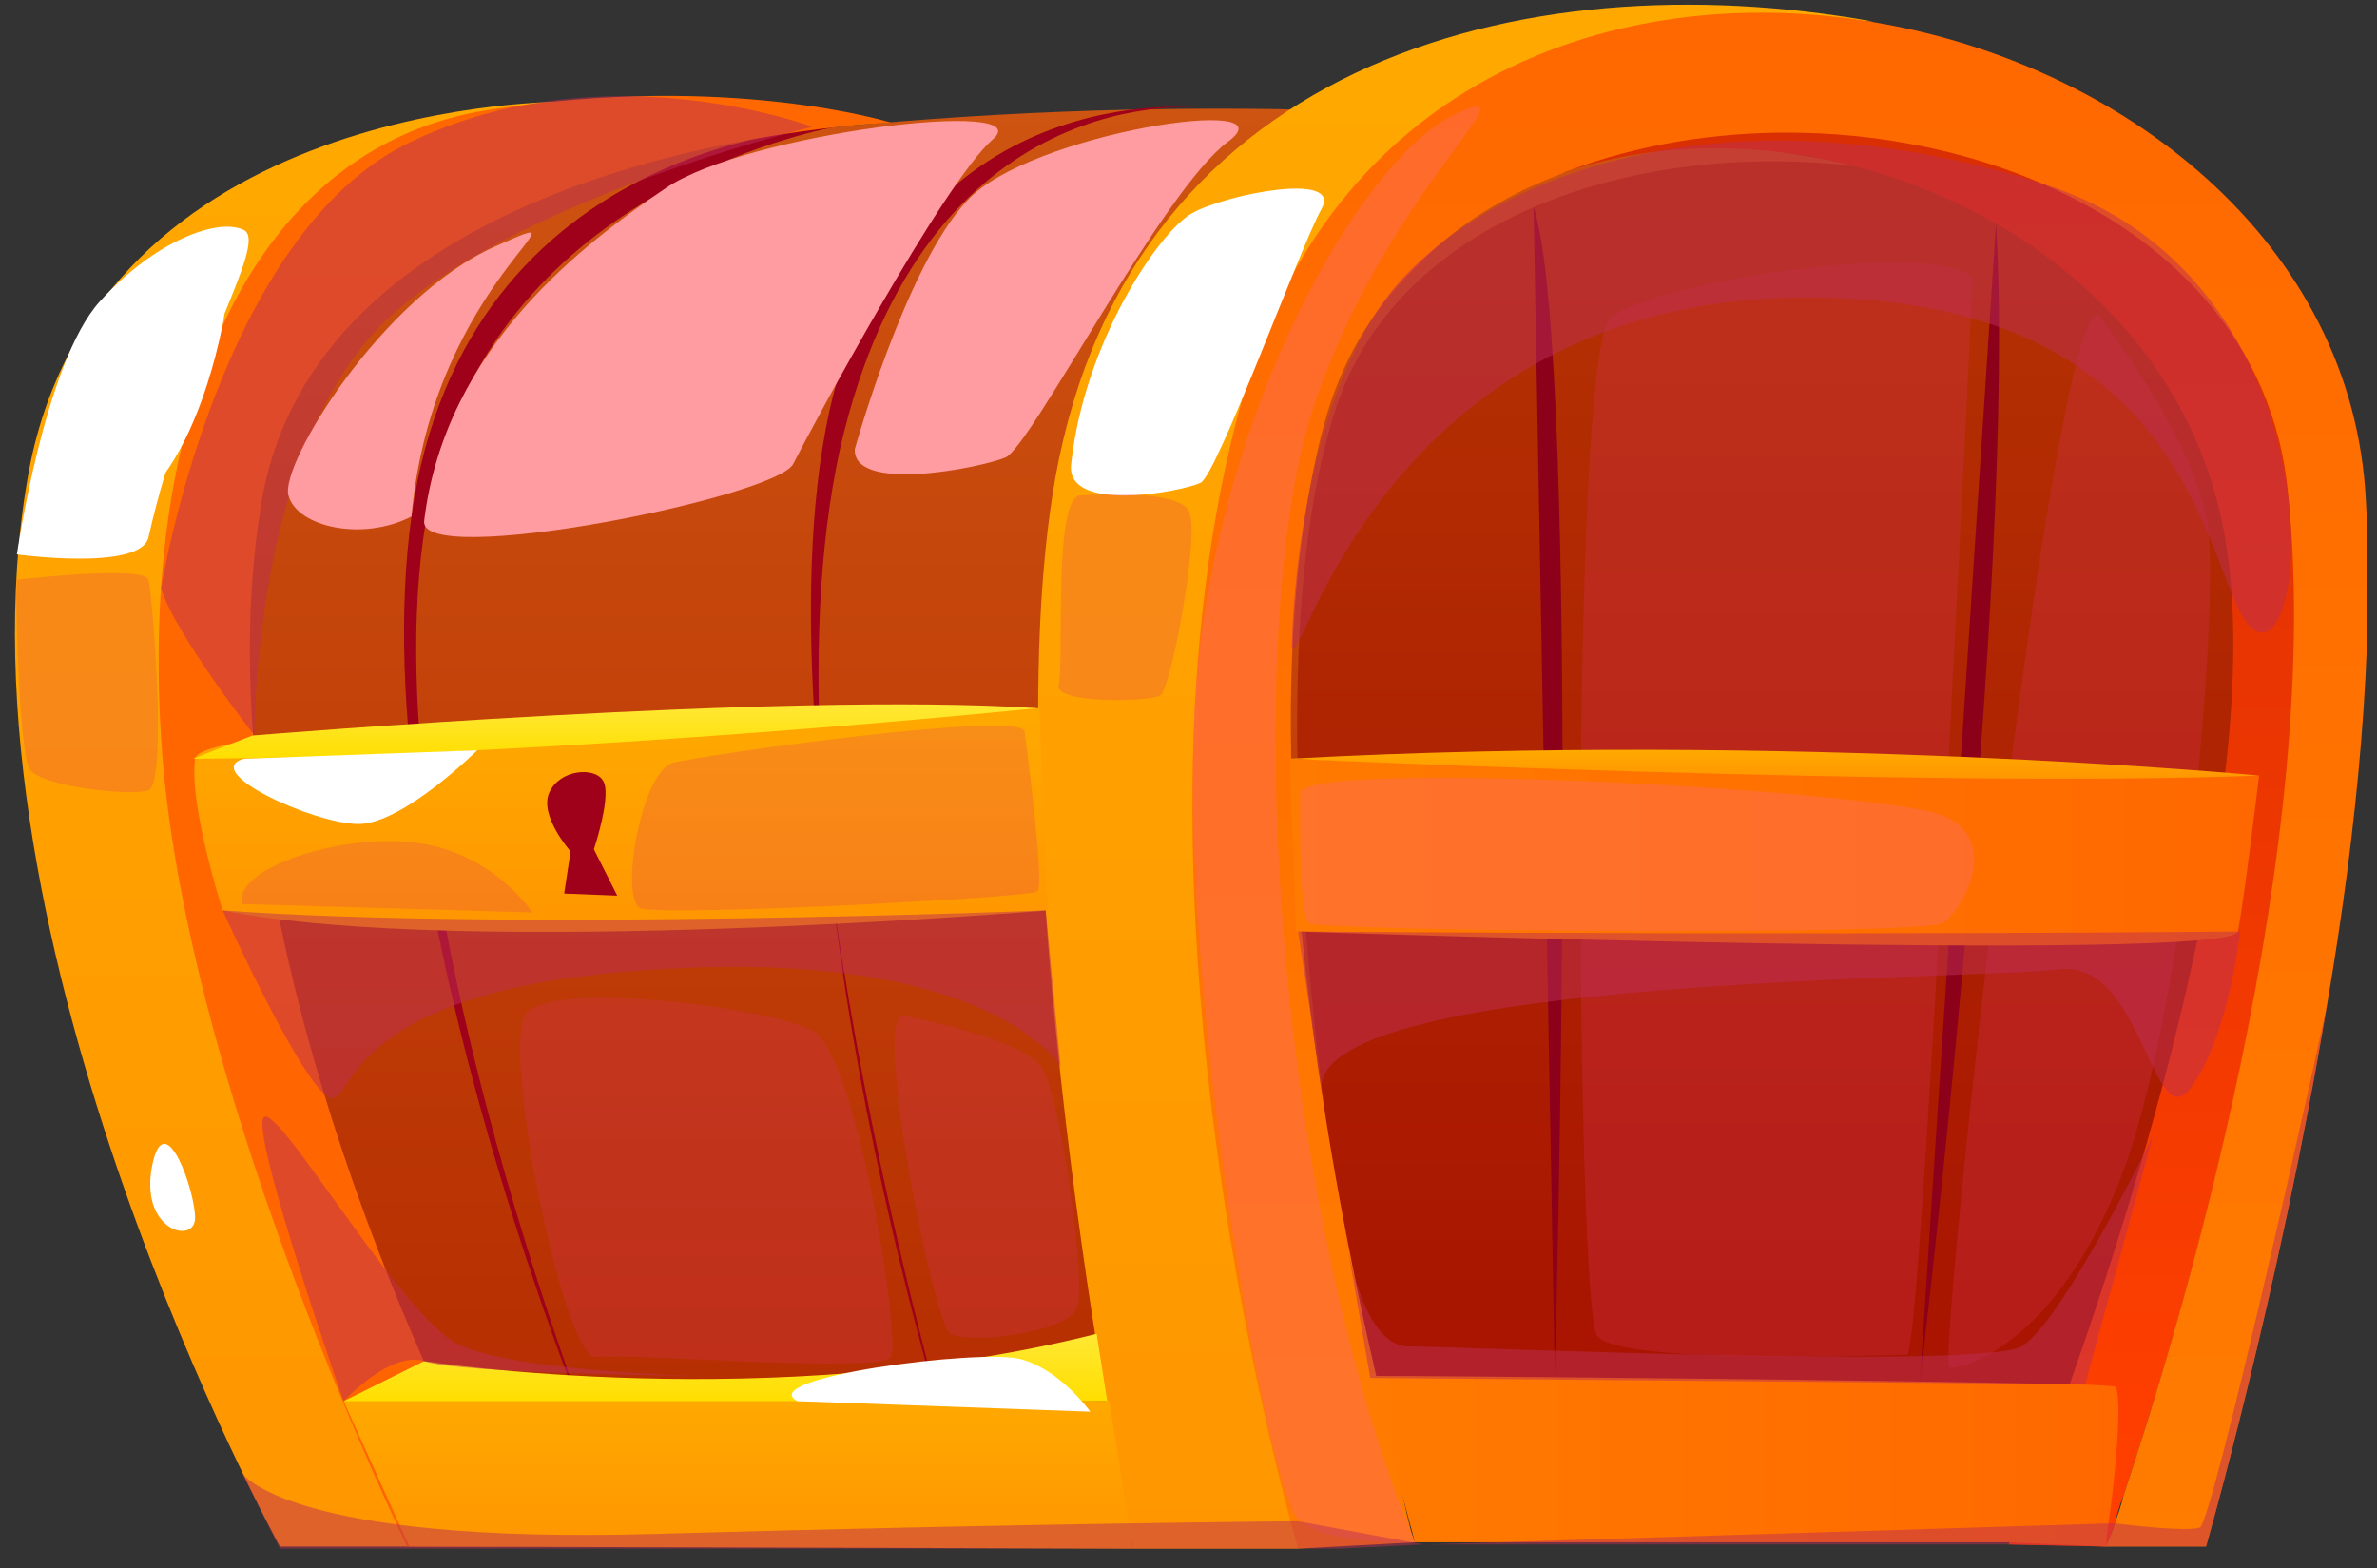 <svg width="97" height="64" viewBox="0 0 97 64" fill="none" xmlns="http://www.w3.org/2000/svg">
<rect x="0" y="0" width="97" height="64" fill="#333333" stroke="none"/>
<g clip-path="url(#clip0_29_38)">
<path d="M12.03 60.182C12.03 60.182 -0.176 30.358 5.278 16.607C10.731 2.855 43.02 3.628 49.858 16.607C56.697 29.585 47.002 61.042 47.002 61.042L12.03 60.182Z" fill="url(#paint0_radial_29_38)"/>
<path d="M12.03 61.042H66.565L76.434 6.894C76.434 6.894 50.724 0.878 17.57 7.668C17.57 7.668 4.672 10.762 3.806 23.139C3.027 35.429 12.03 61.042 12.03 61.042Z" fill="url(#paint1_linear_29_38)"/>
<path d="M56.697 61.042C56.697 61.042 49.945 30.444 54.533 16.607C59.121 2.855 85.956 3.628 91.669 16.607C97.382 29.585 85.783 60.182 85.783 60.182L56.697 61.042Z" fill="url(#paint2_linear_29_38)"/>
<path opacity="0.3" d="M80.502 11.364C79.29 9.731 67.431 11.45 65.7 12.997C64.055 14.544 64.315 53.392 65.18 54.51C66.046 55.713 77.213 55.283 77.819 55.283C78.425 55.283 80.502 11.364 80.502 11.364Z" fill="#D42F55"/>
<path opacity="0.3" d="M85.609 12.825C83.705 12.653 79.031 55.799 79.55 55.799C80.069 55.885 83.792 54.939 86.475 48.235C89.159 41.531 90.544 25.115 90.111 21.591C89.678 17.982 85.609 12.825 85.609 12.825Z" fill="#D42F55"/>
<path d="M86.648 61.042C86.475 61.471 86.389 61.815 86.302 62.159C86.129 62.675 86.042 63.019 85.956 63.105L81.974 63.019C81.974 62.933 82.147 62.675 82.32 62.245C82.753 61.214 83.445 59.237 84.398 56.658C87.6 47.634 92.621 31.046 90.717 21.506C88.38 9.559 74.183 3.628 63.968 6.98C63.882 6.98 63.795 7.066 63.795 7.066C61.458 7.84 59.38 9.129 57.736 10.934L57.649 11.02C66.306 1.394 91.063 0.19 93.314 18.583C95.218 33.968 88.812 54.596 86.648 61.042Z" fill="url(#paint3_linear_29_38)"/>
<path d="M62.583 8.441L63.449 56.143C63.449 56.229 64.574 14.63 62.583 8.441Z" fill="#8D001A"/>
<path d="M81.454 9.129L78.338 56.486C78.338 56.486 82.32 23.396 81.454 9.129Z" fill="#8D001A"/>
<path d="M52.975 63.19H46.223C46.223 63.19 40.596 35.601 42.933 20.302C45.617 2.597 62.064 -1.7 76.434 0.878C76.434 0.878 60.679 -0.067 54.793 10.59C48.993 21.248 52.975 63.19 52.975 63.19Z" fill="url(#paint4_linear_29_38)"/>
<path d="M94.959 41.016C92.968 52.877 90.024 63.104 90.024 63.104H85.956C85.956 63.018 86.129 62.761 86.302 62.159C86.389 61.901 86.562 61.471 86.648 61.042C88.812 54.596 95.045 34.226 93.314 19.615C91.756 7.324 75.308 2.683 63.968 6.98C63.882 6.98 63.795 7.066 63.795 7.066C61.458 7.926 59.38 9.215 57.736 10.934L57.649 11.02C55.918 12.739 54.706 14.802 54.014 17.38C50.811 29.585 54.1 47.204 56.178 56.228C56.87 59.065 57.389 61.987 57.649 62.675L57.736 62.932L52.975 63.19C52.975 63.19 45.011 36.374 50.724 16.177C57.909 -8.92 94.959 -1.013 96.517 19.958C96.95 26.319 96.17 33.968 94.959 41.016Z" fill="url(#paint5_linear_29_38)"/>
<path d="M52.629 30.96C52.629 30.96 75.481 31.733 92.188 31.647C92.188 31.647 91.582 36.718 91.323 38.008C91.063 39.297 52.888 38.008 52.888 38.008L52.629 30.96Z" fill="url(#paint6_linear_29_38)"/>
<path d="M52.629 30.96C52.629 30.96 78.684 32.163 92.188 31.648C92.275 31.648 73.144 29.843 52.629 30.96Z" fill="url(#paint7_linear_29_38)"/>
<path d="M11.424 63.104C11.424 63.104 -2.167 38.437 1.123 19.529C3.806 3.886 23.197 4.144 23.197 4.144C23.197 4.144 12.636 6.207 8.134 16.864C3.633 27.522 16.704 63.104 16.704 63.104H11.424Z" fill="url(#paint8_linear_29_38)"/>
<path d="M24.755 60.182C24.755 60.182 14.627 36.632 16.791 21.076C18.955 5.519 34.104 5.175 34.104 5.175C34.104 5.175 20.946 7.41 17.83 19.185C13.934 33.538 24.755 60.182 24.755 60.182Z" fill="#9F001A"/>
<path d="M39.124 60.182C39.124 60.182 30.555 31.905 33.844 16.778C36.96 2.941 48.993 4.402 48.993 4.402C48.993 4.402 37.739 3.113 34.277 18.325C30.728 34.57 39.124 60.182 39.124 60.182Z" fill="#9F001A"/>
<path d="M36.354 5.004C36.354 5.004 29.776 2.941 19.907 4.488C10.039 6.035 5.451 17.208 6.663 31.304C7.961 45.399 16.618 63.105 16.618 63.105H20.427L24.668 60.182L19.474 60.096C19.474 60.096 7.788 38.351 10.645 20.646C12.982 5.863 36.354 5.004 36.354 5.004Z" fill="url(#paint9_linear_29_38)"/>
<path d="M9.087 37.148C9.087 37.148 7.702 32.851 7.961 30.96C8.221 29.069 42.414 28.897 42.414 28.897L42.76 37.148C42.674 37.148 18.955 39.125 9.087 37.148Z" fill="url(#paint10_linear_29_38)"/>
<path d="M23.023 36.46L23.283 34.741C23.283 34.741 21.985 33.28 22.418 32.335C22.85 31.39 24.235 31.303 24.582 31.819C25.014 32.335 24.235 34.656 24.235 34.656L25.188 36.546L23.023 36.46Z" fill="#9F001A"/>
<path opacity="0.5" d="M6.576 23.998C7.096 25.803 10.385 30.014 10.385 30.014C10.385 30.014 10.298 19.701 14.8 14.114C19.215 8.527 33.151 5.175 33.151 5.175C33.151 5.175 24.668 1.995 16.791 5.777C8.913 9.473 6.576 23.998 6.576 23.998Z" fill="#BE2F55"/>
<path opacity="0.5" d="M52.715 26.404C52.975 27.78 56.437 12.223 73.577 12.137C90.803 12.051 89.938 25.201 92.189 25.803C94.439 26.319 95.045 11.192 83.359 7.496C71.673 3.8 62.151 6.379 57.476 11.106C52.802 15.833 52.715 26.404 52.715 26.404Z" fill="#BE2F55"/>
<path opacity="0.5" d="M53.927 44.368C53.927 39.812 80.675 39.984 84.051 39.555C87.427 39.125 87.86 46.516 89.418 44.368C90.977 42.219 91.409 38.008 91.409 38.008C91.409 38.008 75.741 38.179 52.975 38.008L53.927 44.368Z" fill="#BE2F55"/>
<path opacity="0.5" d="M57.736 62.932C57.736 62.932 54.273 63.104 52.975 61.987C51.676 60.87 47.694 38.093 48.906 26.92C50.118 15.747 55.831 6.293 59.38 4.66C62.93 3.027 56.351 7.926 53.494 16.95C50.724 25.975 51.849 48.579 57.736 62.932Z" fill="#FF6D55"/>
<path d="M86.042 62.159C85.956 62.675 85.956 63.018 85.956 63.104L81.974 62.932H58.255H57.736L57.649 62.589L55.918 56.143C55.918 56.143 56.005 56.143 56.178 56.143C58.602 56.143 77.905 56.315 84.311 56.486C85.523 56.486 86.216 56.572 86.302 56.572C86.648 56.83 86.302 60.44 86.042 62.159Z" fill="url(#paint11_linear_29_38)"/>
<path d="M14.021 57.174C14.886 56.83 45.27 57.174 45.27 57.174L46.223 63.19L16.704 63.105L14.021 57.174Z" fill="url(#paint12_linear_29_38)"/>
<path d="M14.021 57.174L17.31 55.541C17.31 55.541 31.507 57.776 44.751 54.424L45.184 57.174H14.021Z" fill="url(#paint13_linear_29_38)"/>
<path d="M7.875 30.96L10.298 30.014C10.298 30.014 32.026 28.209 42.327 28.897C42.327 28.897 23.197 30.874 7.875 30.96Z" fill="url(#paint14_linear_29_38)"/>
<path opacity="0.5" d="M9.087 37.148C9.087 37.148 12.116 43.852 13.328 44.711C14.54 45.571 13.242 40.328 26.832 39.554C40.423 38.695 43.279 43.508 43.279 43.508L42.674 37.148C42.674 37.148 20.859 38.007 9.087 37.148Z" fill="#BE2F55"/>
<path d="M43.712 18.927C43.453 20.99 48.3 20.044 48.993 19.701C49.685 19.357 53.061 10.074 53.927 8.527C54.793 6.98 50.032 7.926 48.647 8.699C47.261 9.473 44.232 14.028 43.712 18.927Z" fill="white"/>
<path d="M6.057 21.935C5.711 23.31 0.69 22.623 0.69 22.623C0.69 22.623 1.815 14.802 4.066 12.309C6.317 9.817 8.913 8.871 9.952 9.387C10.991 9.902 7.615 14.973 6.057 21.935Z" fill="white"/>
<path opacity="0.2" d="M0.69 23.654C0.603 24.084 0.776 30.702 1.209 31.389C1.642 32.077 5.278 32.507 6.057 32.249C6.836 31.991 6.23 24.256 6.057 23.654C5.884 23.052 0.69 23.654 0.69 23.654Z" fill="#E02774"/>
<path opacity="0.2" d="M44.145 20.216C42.933 20.044 43.453 27.178 43.193 27.952C43.02 28.725 46.915 28.639 47.348 28.381C47.781 28.124 48.906 22.107 48.56 20.99C48.387 19.873 44.145 20.216 44.145 20.216Z" fill="#E02774"/>
<path opacity="0.2" d="M41.808 29.842C41.635 28.983 28.737 30.788 27.438 31.132C26.14 31.561 25.274 36.718 26.14 37.062C27.005 37.406 42.068 36.632 42.327 36.374C42.674 36.203 41.808 29.842 41.808 29.842Z" fill="#E02774"/>
<path opacity="0.5" d="M53.061 32.335C53.494 30.96 76.78 32.249 79.29 33.28C81.714 34.312 80.069 37.148 79.29 37.664C78.511 38.179 53.667 38.008 53.408 37.664C52.975 37.32 53.061 32.335 53.061 32.335Z" fill="#FF6D55"/>
<path d="M52.629 10.762C52.542 8.699 47.348 12.825 47.435 16.177C47.521 19.443 50.638 16.263 50.638 16.263L52.629 10.762Z" fill="white"/>
<path d="M9.087 13.255C9.866 9.387 4.325 17.122 4.325 19.615C4.239 22.107 7.615 20.388 9.087 13.255Z" fill="white"/>
<path d="M9.952 30.96C8.134 31.475 12.809 33.624 14.627 33.624C16.445 33.624 19.474 30.616 19.474 30.616L9.952 30.96Z" fill="white"/>
<path d="M32.546 57.174C30.728 56.228 39.99 55.025 41.635 55.455C43.279 55.885 44.492 57.604 44.492 57.604L32.546 57.174Z" fill="white"/>
<path opacity="0.5" d="M9.866 60.096C9.866 60.096 11.684 63.018 26.746 62.589C41.808 62.159 52.975 62.073 52.975 62.073L58.082 63.018L52.975 63.276L11.424 63.19L9.866 60.096Z" fill="#BE2F55"/>
<path opacity="0.5" d="M87.86 46.344C87.86 46.344 84.138 53.994 82.493 54.939C80.849 55.885 59.467 54.939 57.476 54.939C55.485 54.939 54.879 50.212 54.879 50.212L55.918 56.228L85.09 56.486L87.86 46.344Z" fill="#BE2F55"/>
<path d="M17.31 21.248C17.05 23.224 31.68 20.302 32.372 18.927C33.065 17.552 38.519 7.41 40.51 5.691C42.5 3.972 30.468 5.433 27.178 7.668C23.889 9.902 18.176 14.114 17.31 21.248Z" fill="#FF9CA1"/>
<path d="M34.883 18.325C34.796 20.13 39.99 19.099 41.029 18.669C42.068 18.239 47.435 7.754 50.118 5.777C52.802 3.8 41.981 5.433 39.471 8.184C36.96 10.848 34.883 18.325 34.883 18.325Z" fill="#FF9CA1"/>
<path d="M16.791 21.076C14.8 22.107 12.116 21.506 11.77 20.216C11.424 18.927 15.579 12.137 20.167 10.074C24.755 8.012 17.656 11.364 16.791 21.076Z" fill="#FF9CA1"/>
<path opacity="0.5" d="M94.959 41.016C92.968 52.877 90.024 63.104 90.024 63.104H85.956L81.974 63.018H58.255L86.129 62.159C86.129 62.159 86.216 62.159 86.302 62.159C86.995 62.245 89.245 62.503 89.765 62.331C90.284 62.245 94.872 41.531 94.959 41.016Z" fill="#BE2F55"/>
<path opacity="0.5" d="M14.021 57.174C14.021 57.174 10.385 46.774 10.731 45.657C11.078 44.54 16.358 53.736 18.695 54.853C21.032 55.971 28.477 56.143 28.477 56.143C28.477 56.143 18.695 56.057 17.31 55.541C15.925 55.111 14.021 57.174 14.021 57.174Z" fill="#BE2F55"/>
<path opacity="0.3" d="M24.322 55.369C23.023 55.541 20.427 42.735 21.465 41.36C22.504 39.984 31.334 41.102 33.151 42.047C34.969 42.993 36.787 54.682 36.354 55.369C36.008 56.057 25.534 55.197 24.322 55.369Z" fill="#D42F55"/>
<path opacity="0.3" d="M36.874 41.446C35.575 41.274 38.086 53.994 38.778 54.424C39.471 54.853 43.626 54.424 43.972 53.306C44.318 52.189 43.279 44.969 42.587 43.68C41.981 42.391 36.874 41.446 36.874 41.446Z" fill="#D42F55"/>
<path opacity="0.2" d="M9.866 36.89C9.519 35.429 13.934 33.968 17.05 34.398C20.167 34.828 21.725 37.234 21.725 37.234L9.866 36.89Z" fill="#E02774"/>
<path d="M6.23 47.462C6.749 45.141 7.961 48.579 7.961 49.697C7.961 50.814 5.624 50.212 6.23 47.462Z" fill="white"/>
</g>
<defs>
<radialGradient id="paint0_radial_29_38" cx="0" cy="0" r="1" gradientUnits="userSpaceOnUse" gradientTransform="translate(19.277 23.253) scale(38.164 37.892)">
<stop stop-color="#CE5411"/>
<stop offset="1" stop-color="#B42B00"/>
</radialGradient>
<linearGradient id="paint1_linear_29_38" x1="40.135" y1="61.031" x2="40.135" y2="4.428" gradientUnits="userSpaceOnUse">
<stop stop-color="#B42B00"/>
<stop offset="1" stop-color="#CE5411"/>
</linearGradient>
<linearGradient id="paint2_linear_29_38" x1="73.124" y1="61.031" x2="73.124" y2="6.577" gradientUnits="userSpaceOnUse">
<stop stop-color="#A71100"/>
<stop offset="1" stop-color="#B53303"/>
</linearGradient>
<linearGradient id="paint3_linear_29_38" x1="75.619" y1="63.099" x2="75.619" y2="4.145" gradientUnits="userSpaceOnUse">
<stop offset="0.05" stop-color="#FF3F00"/>
<stop offset="1" stop-color="#D92E03"/>
</linearGradient>
<linearGradient id="paint4_linear_29_38" x1="59.401" y1="63.216" x2="59.401" y2="0.19" gradientUnits="userSpaceOnUse">
<stop stop-color="#FF9600"/>
<stop offset="1" stop-color="#FFA900"/>
</linearGradient>
<linearGradient id="paint5_linear_29_38" x1="72.646" y1="63.22" x2="72.646" y2="0.52" gradientUnits="userSpaceOnUse">
<stop stop-color="#FF7C00"/>
<stop offset="1" stop-color="#FF6800"/>
</linearGradient>
<linearGradient id="paint6_linear_29_38" x1="52.672" y1="34.798" x2="92.239" y2="34.798" gradientUnits="userSpaceOnUse">
<stop stop-color="#FF7A00"/>
<stop offset="1" stop-color="#FF6800"/>
</linearGradient>
<linearGradient id="paint7_linear_29_38" x1="72.455" y1="31.79" x2="72.455" y2="30.617" gradientUnits="userSpaceOnUse">
<stop stop-color="#FF9600"/>
<stop offset="1" stop-color="#FFA900"/>
</linearGradient>
<linearGradient id="paint8_linear_29_38" x1="11.884" y1="63.102" x2="11.884" y2="4.143" gradientUnits="userSpaceOnUse">
<stop stop-color="#FF9600"/>
<stop offset="1" stop-color="#FFA900"/>
</linearGradient>
<linearGradient id="paint9_linear_29_38" x1="21.425" y1="63.102" x2="21.425" y2="3.891" gradientUnits="userSpaceOnUse">
<stop stop-color="#FF6400"/>
<stop offset="1" stop-color="#FF6800"/>
</linearGradient>
<linearGradient id="paint10_linear_29_38" x1="25.261" y1="38.053" x2="25.261" y2="28.938" gradientUnits="userSpaceOnUse">
<stop stop-color="#FF9600"/>
<stop offset="1" stop-color="#FFA900"/>
</linearGradient>
<linearGradient id="paint11_linear_29_38" x1="55.931" y1="59.654" x2="86.462" y2="59.654" gradientUnits="userSpaceOnUse">
<stop stop-color="#FF7A00"/>
<stop offset="1" stop-color="#FF6800"/>
</linearGradient>
<linearGradient id="paint12_linear_29_38" x1="30.101" y1="63.217" x2="30.101" y2="57.042" gradientUnits="userSpaceOnUse">
<stop stop-color="#FF9600"/>
<stop offset="1" stop-color="#FFA900"/>
</linearGradient>
<linearGradient id="paint13_linear_29_38" x1="29.617" y1="57.208" x2="29.617" y2="54.434" gradientUnits="userSpaceOnUse">
<stop stop-color="#FFDE00"/>
<stop offset="1" stop-color="#FFE834"/>
</linearGradient>
<linearGradient id="paint14_linear_29_38" x1="25.114" y1="30.974" x2="25.114" y2="28.775" gradientUnits="userSpaceOnUse">
<stop stop-color="#FFDE00"/>
<stop offset="1" stop-color="#FFE834"/>
</linearGradient>
<clipPath id="clip0_29_38">
<rect width="96" height="63" fill="white" transform="translate(0.603 0.19)"/>
</clipPath>
</defs>
</svg>
